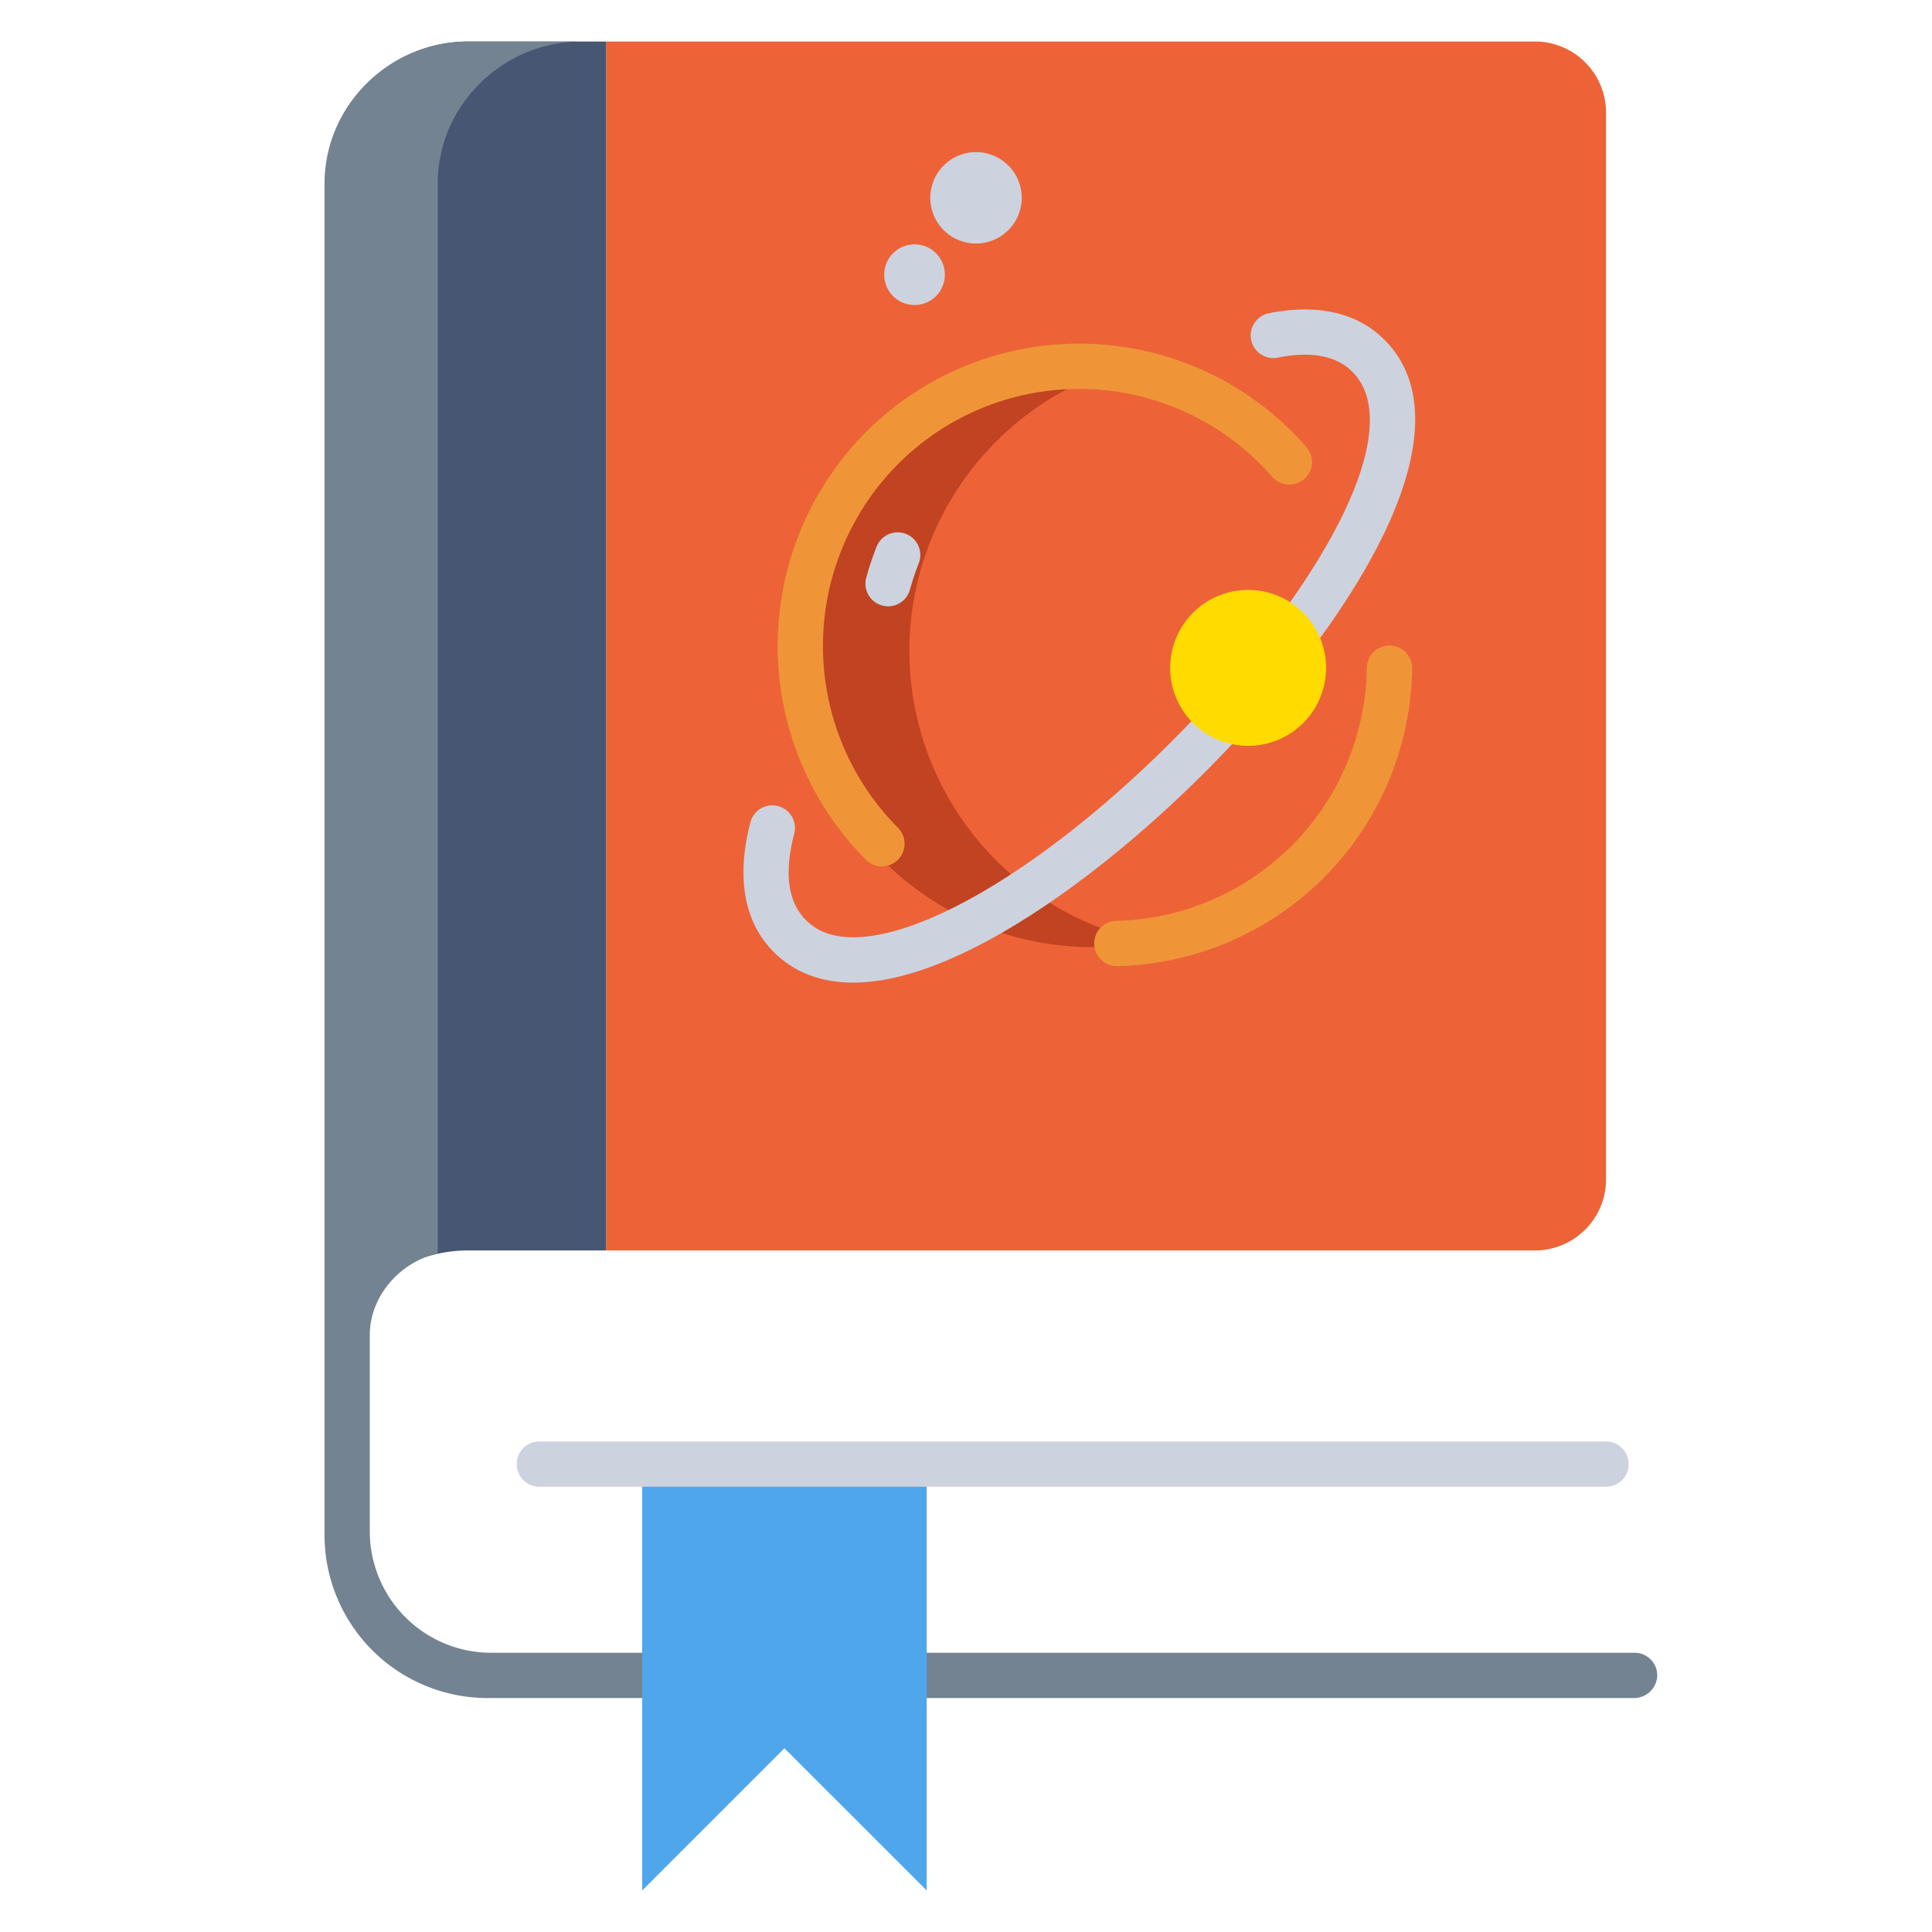 <svg id="Layer_1" height="512" viewBox="0 0 512 512" width="512" xmlns="http://www.w3.org/2000/svg" data-name="Layer 1"><path d="m425.62 29.85v282.69a18.842 18.842 0 0 1 -18.85 18.84h-246.15v-320.38h246.15a18.851 18.851 0 0 1 18.85 18.85z" fill="#ed6337"/><path d="m241 172.5a78.513 78.513 0 0 1 63.5-77.052 78.5 78.5 0 1 0 0 154.1 78.513 78.513 0 0 1 -63.5-77.048z" fill="#c14321"/><path d="m160.62 11v320.38h-36.54a37.7 37.7 0 0 0 -37.7 37.7v-320.38a37.7 37.7 0 0 1 37.7-37.7z" fill="#475673"/><path d="m433.192 438h-303.115a32.172 32.172 0 0 1 -32.077-32.077v-52.14c0-10.194 7.893-19.253 17.82-21.572l.18-.041v-283.48c0-20.81 17.26-37.69 38.08-37.69h-30c-20.82 0-38.08 16.88-38.08 37.69v358.08a43.23 43.23 0 0 0 43.23 43.23h303.71a6.166 6.166 0 0 0 6.249-5.815 6 6 0 0 0 -5.997-6.185z" fill="#748391"/><path d="m296.047 256.035a6 6 0 0 1 -.139-12 68.034 68.034 0 0 0 66.324-67.048 6 6 0 0 1 6-5.907h.094a6 6 0 0 1 5.907 6.092 80.032 80.032 0 0 1 -78.039 78.86z" fill="#ef9538"/><path d="m233.717 229.6a5.982 5.982 0 0 1 -4.248-1.763 80.343 80.343 0 0 1 0-113.3 79.812 79.812 0 0 1 113.062 0c1.266 1.268 2.5 2.593 3.677 3.938a6 6 0 0 1 -9.041 7.891c-1-1.144-2.053-2.273-3.131-3.353a67.811 67.811 0 0 0 -96.071 0 68.321 68.321 0 0 0 0 96.347 6 6 0 0 1 -4.248 10.238z" fill="#ef9538"/><path d="m366.931 90.085c-9.079-9.1-21.649-8.877-30.594-7.087a6 6 0 1 0 2.355 11.766c8.828-1.767 15.467-.489 19.743 3.8 10.46 10.485 2.8 35.32-20.481 66.432a6 6 0 0 0 9.608 7.191c27.991-37.407 34.87-66.563 19.369-82.102z" fill="#ccd3df"/><path d="m320.277 186.265c-3.039 3.326-6.209 6.645-9.421 9.865-31.671 31.75-64.934 52.265-84.739 52.265-5.378 0-9.484-1.5-12.552-4.571-4.77-4.781-5.808-12.477-3.085-22.873a6 6 0 0 0 -11.609-3.04c-2.666 10.181-3.756 24.411 6.2 34.388 5.36 5.372 12.441 8.1 21.048 8.1 27.709 0 66.33-28.819 93.236-55.79 3.335-3.344 6.626-6.791 9.784-10.246a6 6 0 0 0 -8.86-8.094z" fill="#ccd3df"/><path d="m350.057 169.618a20.654 20.654 0 1 0 1.364 7.4 20.73 20.73 0 0 0 -1.364-7.4z" fill="#ffdb00"/><g fill="#ccd3df"><path d="m235.357 160.679a6 6 0 0 1 -5.784-7.606 84.732 84.732 0 0 1 2.728-8.182 6 6 0 0 1 11.176 4.373 72.254 72.254 0 0 0 -2.341 7.018 6 6 0 0 1 -5.779 4.397z"/><path d="m258.656 64.538a12.112 12.112 0 1 1 12.112-12.111 12.125 12.125 0 0 1 -12.112 12.111z"/><path d="m242.36 80.834a8.037 8.037 0 1 1 8.04-8.034 8.046 8.046 0 0 1 -8.04 8.034z"/></g><path d="m245.58 444.46v56.54l-37.7-37.69-37.69 37.69v-56.54-56.54h75.39z" fill="#50a6ea"/><path d="m425.615 382h-282.692a6 6 0 0 0 0 12h282.692a6 6 0 0 0 0-12z" fill="#ccd3df"/></svg>